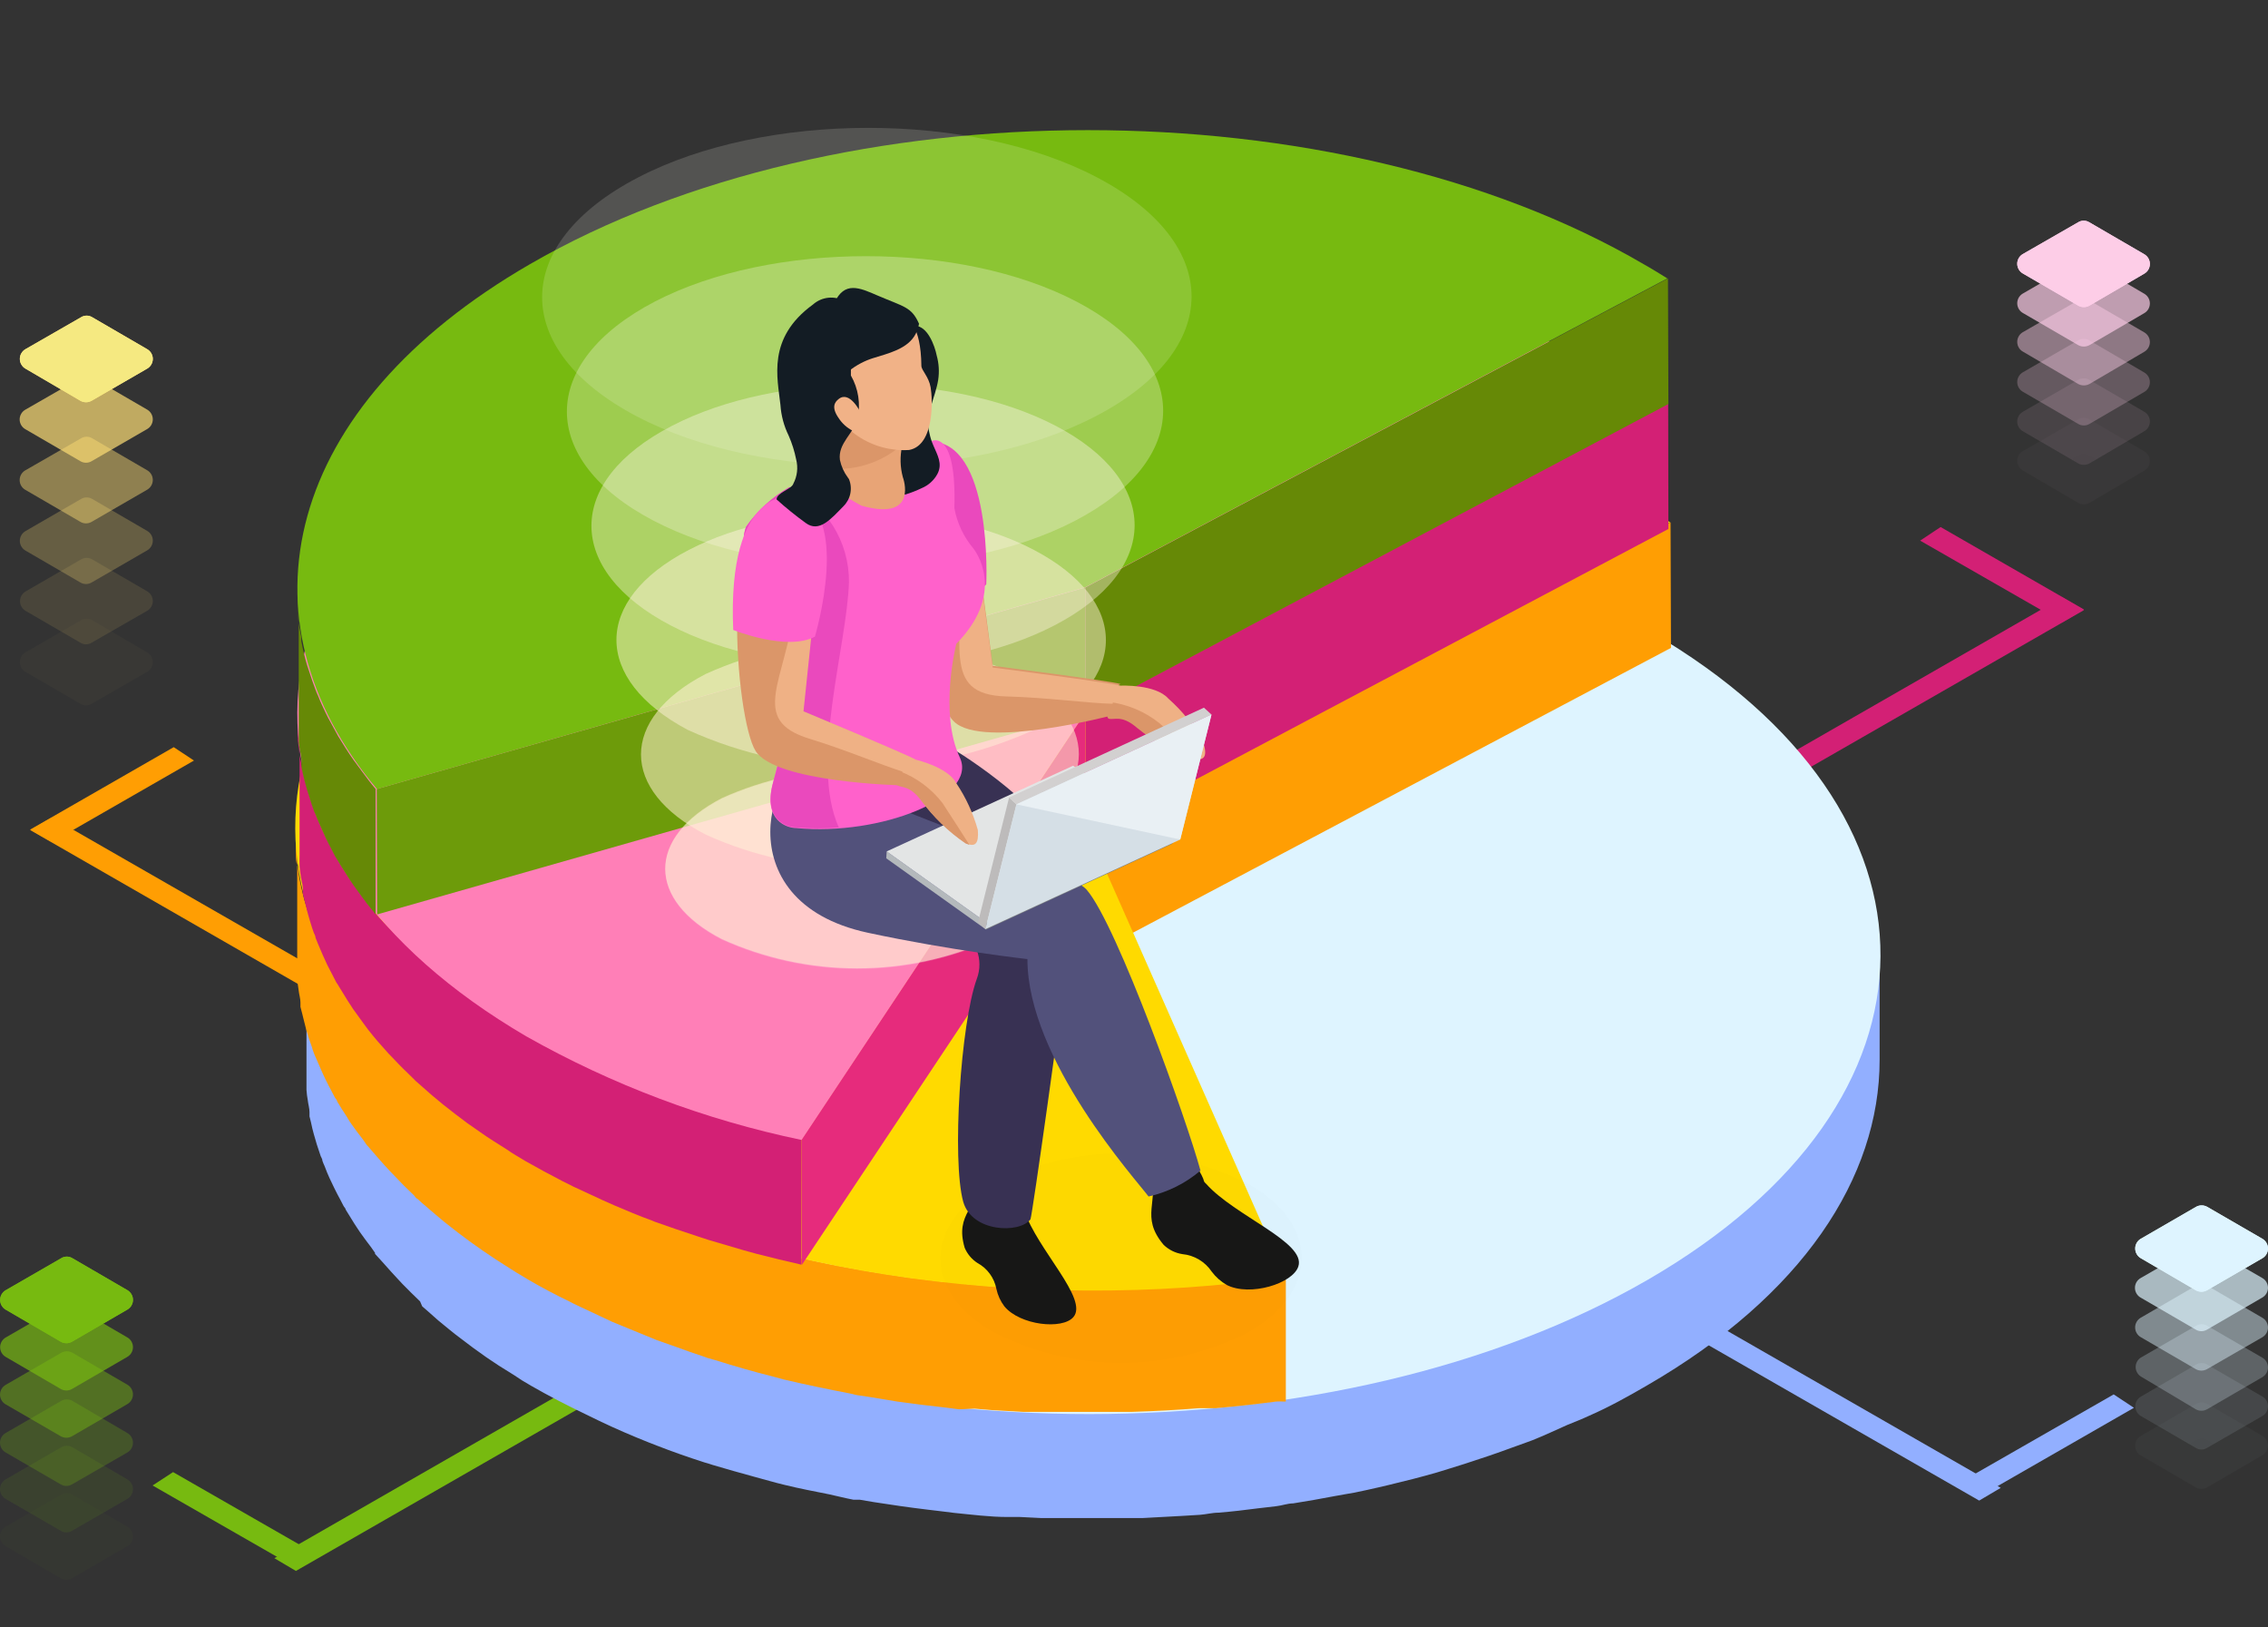 <svg width="778" height="558" viewBox="0 0 778 558" fill="none" xmlns="http://www.w3.org/2000/svg">
<rect x="0" y="0" width="778" height="558" fill="#333333" stroke="none"/>
<g clip-path="url(#clip0_24_12)">
<g opacity="0.1">
<path opacity="0.1" d="M165.537 271.635C50.57 338.249 49.979 431.582 164.206 498.048C278.433 564.513 464.153 564.661 579.119 498.048C694.086 431.434 694.751 338.249 580.524 271.784C466.297 205.318 280.503 205.244 165.537 271.635Z" fill="black"/>
</g>
<path d="M714.861 209.019L707.468 213.386L658.672 185.408L665.695 180.745L714.861 209.019Z" fill="#D32075"/>
<path d="M609.58 261.051L616.973 265.418L714.861 209.241L707.468 204.874L609.58 261.051Z" fill="#D32075"/>
<path d="M686.323 510.26L678.929 514.627L581.042 458.45L588.435 454.083L686.323 510.26Z" fill="#92AFFF"/>
<path d="M10.351 284.514L17.818 288.807L66.54 260.829L59.59 256.24L10.351 284.514Z" fill="#FF9E03"/>
<path d="M115.706 336.547L108.238 340.914L10.351 284.662L17.818 280.369L115.706 336.547Z" fill="#FF9E03"/>
<path d="M108.534 533.057L101.141 537.424L52.345 509.446L59.368 504.857L108.534 533.057Z" fill="#77BA10"/>
<path d="M94.117 534.389L101.51 538.756L199.398 482.579L192.005 478.212L94.117 534.389Z" fill="#77BA10"/>
<path d="M675.824 506.412L683.291 510.778L732.013 482.801L725.064 478.212L675.824 506.412Z" fill="#92AFFF"/>
<path d="M104.542 333.142C104.542 334.474 104.542 335.807 104.542 337.139L104.985 340.84L105.651 344.836C105.651 346.021 106.094 347.205 106.39 348.389C106.686 349.573 106.982 350.98 107.351 352.312C107.721 353.644 108.017 354.755 108.386 356.013L109.643 359.788C110.087 360.972 110.53 362.23 111.048 363.414C111.565 364.599 112.083 366.079 112.748 367.411C113.414 368.743 113.784 369.706 114.375 370.89C114.966 372.074 115.706 373.554 116.371 374.887L118.293 378.217C119.181 379.772 120.142 381.326 121.177 382.954L123.099 385.915C124.282 387.617 125.539 389.32 126.796 390.948C128.053 392.576 127.979 392.65 128.644 393.464C130.788 396.203 133.154 398.867 135.594 401.532L137.738 403.753C139.586 405.751 141.582 407.749 143.653 409.674L146.832 412.634L150.454 415.817L154.447 419.148L158.365 422.256L162.653 425.439L167.015 428.474C168.494 429.51 169.973 430.546 171.525 431.508L176.183 434.543L182.615 438.466C188.53 441.87 194.666 444.979 200.877 448.014L205.756 450.308C211.449 452.973 217.29 455.489 223.279 457.709L225.423 458.598C231.781 461.04 238.287 463.187 244.867 465.333C249.377 466.739 254.035 467.998 258.693 469.256C262.241 470.218 266.086 471.254 269.413 472.143C274.293 473.327 279.172 474.289 284.2 475.251C287.896 476.065 291.593 476.879 295.438 477.546L299.726 478.286C306.01 479.322 312.294 480.21 318.652 480.95L324.124 481.616C331.517 482.357 338.91 483.023 346.304 483.467H350.296C355.25 483.467 360.203 483.467 365.083 483.911C369.962 484.355 374.916 483.911 379.869 483.911L392.216 483.541C396.8 483.541 401.31 483.541 405.894 482.801L418.536 481.764L431.771 480.284C435.911 479.766 440.051 479.174 444.117 478.508C448.184 477.842 453.581 476.954 458.239 476.065C462.896 475.177 468.294 474.141 473.025 473.031L476.5 472.217C483.376 470.588 490.178 468.738 496.832 466.739L502.599 465.037C508.144 463.261 513.689 461.336 519.16 459.338L523.67 457.709C528.697 455.711 533.503 453.565 538.456 451.418C540.674 450.456 542.966 449.568 545.11 448.532C551.912 445.275 558.566 441.796 564.924 438.17C618.304 407.305 644.92 366.893 644.772 326.481C644.772 338.767 644.772 351.054 644.772 363.488C644.772 403.901 618.23 444.387 564.924 475.177C558.566 478.878 551.912 482.579 545.11 485.539C542.744 486.649 540.305 487.612 537.717 488.648C533.724 490.424 529.806 492.275 525.74 493.903L523.522 494.717L518.79 496.419C513.393 498.418 507.922 500.268 502.377 502.045L496.684 503.821L492.84 505.005C487.442 506.559 481.897 507.966 476.278 509.298L472.803 510.112C470.068 510.704 467.406 511.371 464.671 511.889C461.935 512.407 460.161 512.629 457.943 513.073C453.211 513.961 448.406 514.849 443.6 515.589C441.678 515.589 439.829 516.33 437.833 516.552L431.475 517.292C427.039 517.884 422.529 518.402 418.019 518.772C415.875 518.772 413.731 519.364 411.587 519.512L405.524 519.882L391.847 520.622C389.555 520.622 387.263 520.622 384.971 520.622C382.679 520.622 381.274 520.622 379.426 520.622C374.472 520.622 369.519 520.622 364.639 520.622H357.246L349.852 520.252H345.638C339.502 520.252 333.365 519.438 327.303 518.846L323.754 518.402L318.209 517.736C311.999 516.996 305.862 516.107 299.726 515.145L294.92 514.331H292.776C289.966 513.813 287.231 513.073 284.422 512.481C279.246 511.445 274.145 510.482 269.043 509.224C265.568 508.41 262.241 507.374 258.84 506.486C254.035 505.153 249.155 503.821 244.497 502.415C243.536 502.045 242.575 501.823 241.614 501.527C236.069 499.75 230.598 497.826 225.275 495.753L222.613 494.717C216.846 492.423 211.154 489.98 205.609 487.316L200.581 484.873C194.297 481.839 188.234 478.73 182.32 475.325L179.067 473.401L176.257 471.55L171.156 468.368L166.941 465.555L162.284 462.224L158.365 459.264C156.887 458.154 155.408 457.043 154.003 455.859L150.306 452.825L146.462 449.42L144.835 448.014L144.096 446.311C142.026 444.313 139.956 442.314 138.034 440.316L136.037 438.17C133.524 435.505 131.232 432.766 128.644 430.028V429.658L127.239 427.659C125.909 425.932 124.652 424.23 123.469 422.552C122.729 421.516 122.138 420.48 121.473 419.518L118.589 414.855C118.589 414.411 117.998 413.967 117.776 413.448L116.741 411.45C116.001 410.118 115.336 408.786 114.671 407.453C114.005 406.121 113.562 405.159 113.044 404.049C112.526 402.938 111.861 401.31 111.344 399.904C111.066 399.325 110.819 398.732 110.604 398.127C110.604 397.535 110.235 397.017 110.013 396.499L108.682 392.502C108.312 391.318 108.017 390.134 107.647 388.949C107.277 387.765 106.982 386.285 106.686 384.953C106.39 383.62 106.316 383.546 106.168 382.88V381.4C106.168 380.068 105.725 378.735 105.577 377.329C105.356 376.155 105.208 374.969 105.133 373.776C105.133 372.444 105.133 371.112 105.133 369.706V367.337V364.969C105.133 352.682 105.133 340.322 105.133 327.961C104.32 329.959 104.468 331.588 104.542 333.142Z" fill="#92AFFF"/>
<path d="M184.168 216.864C78.221 278.075 77.63 377.329 182.911 438.91C288.192 500.49 459.347 500.12 565.22 438.91C671.092 377.699 671.832 278.371 566.551 216.864C461.27 155.358 290.114 155.506 184.168 216.864Z" fill="#DEF4FF"/>
<path d="M373.067 285.032L373.215 328.035L573.205 222.193L573.057 179.117L373.067 285.032Z" fill="#FF9E03"/>
<path d="M101.51 289.029C101.51 290.361 101.51 291.694 101.51 293.026C101.51 294.358 101.51 295.468 101.954 296.727C102.398 297.985 102.324 299.391 102.62 300.723C102.915 302.056 103.063 303.166 103.359 304.35C103.654 305.535 103.95 307.015 104.32 308.347L105.429 312.048C105.799 313.306 106.242 314.638 106.686 315.897C107.129 317.155 107.573 318.339 108.091 319.597C108.608 320.856 109.199 322.262 109.791 323.668C110.382 325.074 110.826 325.963 111.417 327.073C112.009 328.183 112.822 329.885 113.562 331.292L115.336 334.474C116.297 336.177 117.332 337.805 118.441 339.433C119.012 340.464 119.655 341.453 120.364 342.394C121.546 344.17 122.877 345.947 124.134 347.649L125.909 350.018C128.2 352.83 130.566 355.643 133.302 358.381L135.224 360.38C137.22 362.452 139.364 364.599 141.508 366.671L144.54 369.483L148.606 372.962L152.303 376.071C153.707 377.255 155.186 378.365 156.665 379.476L160.731 382.584L165.389 385.841L169.825 388.801C171.451 389.887 173.078 390.923 174.705 391.91L181.21 395.907C185.72 398.497 190.378 401.014 195.11 403.308L200.433 405.825L209.675 410.192L216.033 412.856C218.991 414.041 221.948 415.299 224.905 416.409L231.781 418.852C234.738 419.986 237.696 421.023 240.653 421.96L245.089 423.366C251.595 425.439 258.249 427.289 264.977 428.992L268.674 429.954C276.067 431.804 283.46 433.433 291.445 434.839L298.469 436.097L307.489 437.503C310.224 437.947 312.96 438.318 315.769 438.614L324.641 439.724C327.746 439.724 330.926 440.39 334.105 440.612L340.315 441.13C343.79 441.13 347.339 441.574 350.813 441.796H356.654H361.903C369.297 441.796 376.69 441.796 384.083 441.796H388.076C395.469 441.796 403.528 441.13 411.143 440.612L416.836 440.094C424.229 439.428 431.253 438.688 438.424 437.651H441.086V480.654H439.977C439.287 480.618 438.596 480.618 437.907 480.654C430.957 481.542 424.008 482.357 416.984 482.949H413.657H411.217C403.824 483.541 395.839 483.985 388.15 484.207H386.967C386.08 484.207 385.192 484.207 384.305 484.207C376.912 484.207 369.519 484.207 362.125 484.207H359.094H356.876H351.035L340.537 483.615L334.252 483.097L328.929 483.319L324.937 482.801L316.065 481.764L307.71 480.654L298.765 479.174L293.811 478.434L291.667 477.916C284.274 476.509 276.437 474.881 268.895 473.105L265.347 472.143C258.545 470.44 251.891 468.516 245.311 466.443L242.649 465.703L241.022 465.111C237.917 464.075 234.886 463.039 231.929 461.928L225.201 459.56L216.181 455.859L210.045 453.343L200.433 448.828C198.733 448.014 197.032 447.273 195.406 446.385C190.477 444.017 185.819 441.55 181.432 438.984L178.105 436.985C176.996 436.393 176.035 435.653 175 435.061L170.12 431.952L165.611 428.918L161.027 425.661L156.96 422.626L152.525 419.148L148.902 416.113L144.761 412.56L143.135 411.08C142.691 411.08 142.322 410.192 141.878 409.822C139.586 407.675 137.516 405.603 135.52 403.456L133.597 401.458C131.01 398.719 128.644 395.907 126.204 393.094C126.204 393.094 126.204 393.094 125.835 392.724L124.504 390.8C123.173 389.098 121.842 387.321 120.585 385.545C119.328 383.768 119.328 383.472 118.663 382.51C117.998 381.548 116.593 379.327 115.632 377.699C115.632 377.181 115.04 376.737 114.819 376.293L113.783 374.295C113.044 372.962 112.379 371.63 111.713 370.298C111.048 368.965 110.604 367.929 110.087 366.745C109.569 365.561 108.904 364.006 108.312 362.674C107.721 361.342 107.721 361.342 107.499 360.676C107.293 360.144 107.12 359.6 106.982 359.047C106.464 357.715 106.094 356.457 105.651 355.125C105.207 353.792 104.911 352.682 104.616 351.424C104.32 350.166 103.95 348.907 103.655 347.575C103.359 346.243 103.211 346.095 103.063 345.281V343.8C103.063 342.468 102.619 341.136 102.472 339.803C102.324 338.471 102.102 337.361 101.954 336.177V332.106C101.954 331.292 101.954 330.478 101.954 329.663V327.221C101.954 312.862 101.954 298.577 101.954 284.218C101.289 285.772 101.436 287.401 101.51 289.029Z" fill="#FF9E03"/>
<path d="M180.471 172.973C74.599 234.184 74.894 334.03 181.285 395.907C251.743 436.837 351.331 450.9 440.938 437.948L373.289 285.032L572.909 179.117C570.322 177.414 567.586 175.786 564.776 174.158C458.608 112.281 286.418 111.689 180.471 172.973Z" fill="#FFDA00"/>
<path d="M372.328 244.324L372.476 287.327L572.318 181.411L572.244 138.334L372.328 244.324Z" fill="#D32075"/>
<path d="M274.958 390.726L275.106 433.729L372.476 287.327L372.328 244.324L274.958 390.726Z" fill="#E62B7C"/>
<path d="M102.176 249.801C102.176 251.207 102.176 252.539 102.176 253.946L102.62 257.277C102.62 258.683 102.989 260.089 103.285 261.495C103.581 262.902 103.728 263.864 104.024 265.048C104.32 266.232 104.616 267.713 104.985 268.971C105.355 270.229 105.651 271.413 106.02 272.598C106.39 273.782 106.834 275.188 107.277 276.446L108.608 279.999L110.382 284.144L111.935 287.475L114.079 291.62L115.853 294.876C116.815 296.504 117.85 298.133 118.885 299.761C119.92 301.389 120.068 301.612 120.733 302.5C121.398 303.388 123.395 306.275 124.8 308.125L126.204 310.049C128.422 312.788 130.788 315.6 133.597 318.339L135.446 320.263C137.442 322.336 139.512 324.408 141.73 326.481L144.54 329.145L148.68 332.698L152.155 335.584C153.633 336.843 155.186 338.027 156.739 339.211L160.361 341.95L165.389 345.503L169.233 348.093L174.63 351.498L180.545 355.124C184.685 357.567 188.9 359.787 193.262 362.008L197.254 364.006L206.939 368.521L211.08 370.372C215.294 372.148 219.508 373.924 223.87 375.553L224.979 375.997C229.637 377.773 234.443 379.401 239.322 380.956L243.536 382.288L254.922 385.693L259.432 386.877C264.607 388.209 269.709 389.541 274.958 390.652V433.729C269.709 432.544 264.533 431.286 259.358 429.954L255.07 428.77L243.241 425.291L240.727 424.477L239.396 424.033C234.517 422.478 229.637 420.776 224.609 419L223.722 418.629C219.286 417.001 214.998 415.225 210.71 413.374L206.718 411.598L196.81 407.009L192.966 405.085C188.678 402.864 184.39 400.57 180.249 398.201L176.922 396.203C175.887 395.611 174.926 394.945 173.965 394.279L169.159 391.244C167.607 390.282 166.128 389.245 164.649 388.209L160.287 385.175L156.073 381.992L152.007 378.809L148.088 375.553L144.392 372.296L142.691 370.816L141.286 369.409C139.216 367.411 137.22 365.487 135.372 363.488L133.228 361.268C130.788 358.603 128.422 355.865 126.278 353.126L124.8 351.128L121.103 346.021L119.181 343.06L116.223 338.249C115.995 337.803 115.723 337.382 115.41 336.991L114.375 334.992L112.305 330.996L110.678 327.443L108.978 323.446L108.238 321.596C108.238 321.003 107.869 320.411 107.647 319.893C107.425 319.375 106.76 317.303 106.39 316.044C106.02 314.786 105.651 313.602 105.355 312.418C105.059 311.234 104.69 309.753 104.394 308.495C104.098 307.237 104.024 307.015 103.876 306.348C103.846 305.856 103.846 305.361 103.876 304.868C103.876 303.536 103.433 302.278 103.211 300.945C102.989 299.613 102.841 298.429 102.767 297.171C102.693 295.912 102.767 294.654 102.767 293.322C102.767 291.99 102.767 291.62 102.767 290.805C102.767 289.991 102.767 289.177 102.767 288.437V245.36C101.954 246.47 102.102 248.247 102.176 249.801Z" fill="#D32075"/>
<path d="M181.802 133.375C75.856 194.586 75.338 293.914 180.545 355.421C209.998 372.066 241.846 384.05 274.958 390.948L372.402 244.25L572.022 138.334L564.037 133.375C458.978 72.165 287.675 72.165 181.802 133.375Z" fill="#FF7FB7"/>
<path d="M372.328 201.469L372.402 244.472L572.318 138.556L572.17 95.48L372.328 201.469Z" fill="#668906"/>
<path d="M129.236 270.599L129.383 313.602L372.402 244.472L372.328 201.469L129.236 270.599Z" fill="#6D9B0A"/>
<path d="M102.324 208.575V211.609C102.324 213.904 102.915 216.198 103.359 218.493V219.825C103.876 222.622 104.542 225.389 105.355 228.115L106.094 230.335C106.686 232.334 107.425 234.332 108.165 236.33C108.904 238.329 109.052 238.329 109.421 239.365C109.791 240.401 110.9 242.77 111.713 244.472C112.527 246.174 112.822 246.618 113.414 247.729L116.002 252.466L118.441 256.388C119.328 257.795 120.29 259.201 121.251 260.607L124.208 264.604C125.687 266.602 127.165 268.601 128.866 270.599V313.602L125.835 309.827L124.134 307.533L121.325 303.684C120.364 302.278 119.402 300.871 118.515 299.391C117.628 297.911 116.815 296.801 116.075 295.468L114.966 293.692L113.488 290.805C112.896 289.695 112.305 288.585 111.787 287.475C111.27 286.364 110.235 284.07 109.495 282.368C108.756 280.665 108.608 280.369 108.238 279.333L107.795 278.371C107.129 276.669 106.612 274.966 106.094 273.264L105.429 271.191C104.616 268.453 103.95 265.788 103.433 263.124C103.397 262.507 103.397 261.89 103.433 261.273C103.433 259.127 102.693 256.906 102.472 254.76C102.472 253.798 102.472 252.91 102.472 251.948C102.472 250.985 102.472 249.135 102.472 247.729C102.472 246.322 102.472 246.174 102.472 245.36V202.061C102.028 204.282 102.176 206.428 102.324 208.575Z" fill="#668906"/>
<path d="M181.802 90.594C97.518 139.296 79.996 212.053 129.309 270.599L372.328 201.395L571.948 95.48C569.286 93.851 566.625 92.149 563.815 90.594C458.904 29.31 287.749 29.31 181.802 90.594Z" fill="#77BA10"/>
<path opacity="0.6" d="M247.603 273.708C221.652 287.179 221.8 308.717 247.603 322.04C262.201 328.661 278.043 332.086 294.07 332.086C310.097 332.086 325.939 328.661 340.537 322.04C366.192 308.717 366.414 287.031 340.537 273.708C325.929 267.124 310.09 263.719 294.07 263.719C278.049 263.719 262.211 267.124 247.603 273.708V273.708Z" fill="#FFEBC4"/>
<g opacity="0.83">
<path opacity="0.67" d="M242.058 231.149C212.484 246.47 212.484 271.043 242.058 286.216C258.677 293.753 276.712 297.652 294.957 297.652C313.202 297.652 331.237 293.753 347.856 286.216C377.429 271.043 377.429 246.322 348.226 231.149C331.543 223.604 313.447 219.702 295.142 219.702C276.836 219.702 258.74 223.604 242.058 231.149V231.149Z" fill="#FFEECE"/>
</g>
<g opacity="0.67">
<path opacity="0.73" d="M236.291 188.59C203.169 205.762 203.317 233 235.921 250.319C254.57 258.787 274.812 263.168 295.29 263.168C315.767 263.168 336.009 258.787 354.658 250.319C387.484 233.296 387.706 205.91 354.658 188.59C321.61 171.271 269.117 171.567 236.291 188.59Z" fill="#FFF2D8"/>
</g>
<g opacity="0.5">
<path opacity="0.8" d="M230.524 146.032C193.558 165.054 193.927 195.622 230.081 214.496C266.234 233.37 325.011 233.518 361.682 214.496C398.353 195.474 398.279 164.906 362.125 146.032C325.972 127.158 266.899 127.158 230.524 146.032Z" fill="#FFF5E2"/>
</g>
<g opacity="0.33">
<path opacity="0.87" d="M224.683 103.399C184.39 124.345 184.538 157.874 224.24 178.598C263.942 199.323 328.486 199.545 368.779 178.598C409.073 157.652 408.925 124.123 369.223 103.399C329.521 82.675 264.681 82.675 224.683 103.399Z" fill="#FFF8EB"/>
</g>
<g opacity="0.17">
<path opacity="0.93" d="M218.916 60.84C175 83.637 175.148 120.053 218.399 142.775C261.65 165.498 331.886 165.572 375.803 142.775C419.719 119.979 419.571 83.563 376.32 60.84C333.069 38.118 262.389 38.266 218.916 60.84Z" fill="#FFFCF5"/>
</g>
<g opacity="0.3">
<path opacity="0.6" d="M247.603 273.93C221.652 287.401 221.8 308.939 247.603 322.262C262.201 328.883 278.043 332.308 294.07 332.308C310.097 332.308 325.939 328.883 340.537 322.262C366.192 308.939 366.414 287.253 340.537 273.93C325.929 267.346 310.09 263.941 294.07 263.941C278.049 263.941 262.211 267.346 247.603 273.93V273.93Z" fill="white"/>
</g>
<g opacity="0.1">
<path opacity="0.1" d="M340.832 406.121C316.582 420.11 316.508 443.128 340.832 456.821C354.372 463.747 369.359 467.358 384.564 467.358C399.768 467.358 414.756 463.747 428.295 456.821C452.546 442.832 452.619 419.814 428.295 406.121C414.756 399.195 399.768 395.584 384.564 395.584C369.359 395.584 354.372 399.195 340.832 406.121V406.121Z" fill="black"/>
</g>
<path d="M404.267 398.794C405.82 398.349 406.264 397.017 408.703 395.907C409.221 398.794 412.4 402.42 413.065 405.233C413.249 405.512 413.473 405.761 413.731 405.973C423.49 417.001 448.11 426.031 445.374 434.321C443.526 440.168 428.813 444.757 420.828 440.686C418.81 439.524 417.049 437.963 415.653 436.097C414.525 434.415 413.037 433.005 411.298 431.969C409.56 430.932 407.613 430.294 405.598 430.102C403.177 429.733 400.929 428.621 399.166 426.919C390.885 417.075 397.909 412.116 394.582 401.384C397.909 400.496 401.162 399.534 404.267 398.794Z" fill="#171716"/>
<path d="M351.109 414.337C352.366 407.453 354.066 400.348 355.915 393.242L334.992 389.542C335.583 394.278 336.175 399.015 336.618 403.382C335.805 414.263 327.376 416.039 330.925 427.955C331.833 430.078 333.351 431.882 335.287 433.136C336.96 434.043 338.412 435.31 339.537 436.846C340.662 438.382 341.432 440.148 341.793 442.018C342.258 444.192 343.191 446.239 344.529 448.013C349.926 454.527 364.417 456.081 368.188 451.714C373.585 445.571 355.693 428.399 351.405 415.225C351.252 414.95 351.151 414.648 351.109 414.337V414.337Z" fill="#171716"/>
<path d="M365.23 331.736C368.471 318.468 367.855 304.549 363.456 291.62C357.541 274.966 325.602 255.944 325.232 255.87C324.863 255.796 293.959 264.826 295.659 270.081C296.472 273.042 334.474 323.668 335.066 325.815C336.282 329.008 336.282 332.539 335.066 335.733C329.521 351.054 326.489 397.831 330.408 412.116C333.365 422.626 349.704 423.144 353.475 418.185C354.067 417.297 364.491 342.468 365.748 331.736C365.157 331.662 363.974 342.69 365.23 331.736Z" fill="#383153"/>
<path d="M297.729 319.893C326.415 326.037 352.44 328.923 352.44 328.923C352.44 363.414 389.776 404.641 393.99 410.34C400.561 408.868 406.676 405.82 411.808 401.458C407.298 384.805 383.344 317.525 372.846 305.238C366.266 297.319 295.659 274.596 296.62 271.117C297.064 269.711 280.577 262.828 279.394 262.383C265.273 257.869 247.011 309.013 297.729 319.893Z" fill="#52517B"/>
<path d="M384.379 235.146C384.379 235.146 396.356 234.554 400.792 239.587C405.571 243.809 409.596 248.815 412.696 254.39C414.248 259.201 413.361 260.977 409.516 260.311C402.434 257.766 395.835 254.037 389.998 249.283C387.861 246.866 384.917 245.313 381.718 244.916C379.869 244.398 378.243 238.255 384.379 235.146Z" fill="#EFB185"/>
<path d="M380.313 246.47C382.161 247.062 384.675 244.99 389.998 249.579C395.835 254.333 402.434 258.062 409.516 260.607C410.007 260.673 410.504 260.673 410.995 260.607C407.89 257.573 402.567 252.466 397.835 248.099C392.76 244.013 386.634 241.447 380.165 240.697C379.869 242.77 379.278 245.952 380.313 246.47Z" fill="#DB9669"/>
<path d="M314.956 154.322C320.575 152.471 330.186 153.877 332.478 169.125C334.77 184.372 340.537 228.337 340.537 228.337C340.537 228.337 379.795 233.37 384.379 234.554C384.379 234.554 378.612 237.144 382.013 245.212C382.013 245.212 337.21 257.055 327.303 247.507C317.396 237.959 291.962 161.797 314.956 154.322Z" fill="#DB9669"/>
<path d="M384.379 235.146C379.795 233.962 340.537 228.929 340.537 228.929C340.537 228.929 334.696 185.112 332.478 169.717C330.26 154.322 320.575 152.693 314.956 154.914C313.513 155.368 312.196 156.153 311.111 157.208V157.874C311.111 157.874 325.085 162.981 328.412 191.625C331.739 220.269 321.905 238.255 345.268 238.847C359.168 239.217 372.772 241.141 381.644 241.363C382.183 239.146 383.109 237.041 384.379 235.146V235.146Z" fill="#EFB185"/>
<path d="M308.745 206.28C308.745 206.28 329.668 208.797 338.319 200.433C338.319 200.433 340.758 150.251 318.283 151.435C318.209 151.435 294.033 154.322 308.745 206.28Z" fill="#EA49BD"/>
<path d="M255.883 180.745C255.883 180.745 268.748 158.54 319.983 151.139C319.983 151.139 328.19 147.66 327.377 174.232C328.297 179.336 330.54 184.109 333.883 188.072C336.544 191.551 343.716 204.874 328.042 220.787C328.042 220.787 322.054 244.398 329.225 259.719C335.731 273.412 302.018 286.735 273.257 283.996C269.783 283.996 261.946 281.331 264.977 269.193C268.008 257.055 275.402 235.294 269.635 212.571C263.868 189.849 252.039 192.291 255.883 180.745Z" fill="#FF61CB"/>
<path d="M255.883 180.745C252.039 192.291 263.942 189.627 269.709 212.349C275.475 235.072 268.156 256.758 265.051 268.971C261.946 281.183 269.857 283.774 273.332 283.774C278.129 284.181 282.951 284.181 287.748 283.774C277.693 261.569 290.558 221.675 291.223 199.619C291.276 192.798 289.376 186.106 285.746 180.334C282.116 174.562 276.91 169.953 270.744 167.052C264.835 170.454 259.758 175.131 255.883 180.745V180.745Z" fill="#EA49BD"/>
<path d="M304.162 291.99L304.014 294.358L338.245 318.783L338.393 316.415L304.162 291.99Z" fill="#B4B9BC"/>
<path d="M338.393 316.415L338.245 318.783L402.197 289.325L402.419 287.031L338.393 316.415Z" fill="#7D8183"/>
<path d="M304.162 291.99L338.393 316.415L402.419 287.031L368.114 262.606L304.162 291.99Z" fill="#E3E5E5"/>
<path d="M348.669 275.854L346.156 273.486L335.509 316.267L338.023 318.635L348.669 275.854Z" fill="#BDBBBB"/>
<path d="M415.579 245.064L412.991 242.696L346.156 273.486L348.669 275.854L415.579 245.064Z" fill="#D2D0D0"/>
<path d="M348.669 275.854L338.023 318.635L404.859 287.919L415.579 245.064L348.669 275.854Z" fill="#D5DFE6"/>
<path d="M348.669 275.854L404.859 287.919L415.579 245.064L348.669 275.854Z" fill="#E9F0F4"/>
<path d="M314.142 260.533C314.142 260.533 325.158 263.05 328.042 268.601C331.346 273.526 333.842 278.948 335.435 284.662C335.805 289.325 334.548 290.731 331.221 289.103C325.317 285.074 320.141 280.069 315.917 274.3C314.414 271.672 312.107 269.596 309.337 268.379C307.784 267.565 307.71 261.717 314.142 260.533Z" fill="#EFB185"/>
<path d="M307.71 269.267C309.337 270.303 311.998 269.267 315.917 274.448C320.142 280.217 325.317 285.222 331.221 289.251L332.552 289.769C330.334 286.29 326.637 280.443 323.31 275.41C319.496 270.452 314.375 266.658 308.523 264.456C308.154 266.084 306.749 268.675 307.71 269.267Z" fill="#DB9669"/>
<path d="M268.452 171.789C273.849 171.789 282.351 175.268 281.02 189.627C279.69 203.986 275.402 243.954 275.402 243.954C275.402 243.954 309.929 258.313 313.921 260.533C313.921 260.533 308.08 261.421 309.411 269.341C309.411 269.341 266.16 268.453 259.21 257.573C252.261 246.692 246.198 172.455 268.452 171.789Z" fill="#DB9669"/>
<path d="M314.143 260.533C310.15 258.313 275.623 243.954 275.623 243.954C275.623 243.954 279.837 203.912 281.242 189.627C282.647 175.342 273.849 171.567 268.674 171.789C267.274 171.841 265.907 172.222 264.681 172.899L264.238 173.343C264.238 173.343 275.845 181.411 272.666 207.538C269.487 233.666 256.623 246.914 277.694 253.354C290.262 257.203 302.165 262.31 310.224 264.826C311.281 263.186 312.606 261.735 314.143 260.533V260.533Z" fill="#EFB185"/>
<path d="M251.521 216.05C251.521 216.05 269.93 223.452 279.542 218.345C279.542 218.345 292.554 174.676 272.148 170.087C272.001 170.087 249.377 166.534 251.521 216.05Z" fill="#FF61CB"/>
<path d="M320.205 152.841C321.536 156.024 323.384 158.984 321.61 162.463C320.42 164.704 318.484 166.459 316.139 167.422C314.37 168.271 312.541 168.988 310.668 169.569C307.416 170.079 304.121 170.253 300.835 170.087V170.087C300.835 166.978 275.18 159.206 275.18 156.098C275.18 148.696 300.908 146.328 303.866 139.814C307.403 134.494 310.143 128.684 311.998 122.569C312.187 119.773 312.038 116.965 311.555 114.205C311.555 112.503 312.072 111.689 313.921 111.763C318.135 111.763 320.649 118.498 321.314 121.903C322.075 124.623 322.251 127.473 321.832 130.267C320.87 136.41 317.174 142.405 318.8 148.4C319.094 149.93 319.565 151.421 320.205 152.841Z" fill="#131C24"/>
<path d="M314.143 143.515C311.832 146.262 310.222 149.528 309.449 153.035C308.677 156.541 308.765 160.183 309.707 163.647C310.742 166.534 313.329 178.45 295.511 173.417C295.511 173.417 277.028 164.018 282.573 158.614C286.344 154.914 289.966 149.585 284.569 130.341L314.143 143.515Z" fill="#E8A476"/>
<path d="M282.425 158.392C281.896 158.898 281.579 159.586 281.538 160.317C286.651 161.227 291.906 160.932 296.886 159.454C301.865 157.977 306.432 155.358 310.224 151.805L288.044 132.117L285.235 134.115C289.227 150.251 285.9 154.988 282.425 158.392Z" fill="#DB9669"/>
<path d="M311.185 109.542C311.185 109.542 315.917 111.245 316.065 125.456C316.065 127.01 318.578 129.082 319.244 132.857C319.909 136.632 320.722 152.693 311.85 154.322C305.67 154.711 299.533 153.061 294.379 149.626C289.225 146.19 285.337 141.158 283.312 135.3C277.176 119.46 291.297 98.884 311.185 109.542Z" fill="#F1B287"/>
<path d="M299.356 122.865C304.457 121.237 311.481 119.756 314.143 114.427C314.676 113.353 315.05 112.206 315.251 111.023C312.664 105.175 310.076 105.249 300.982 101.327C294.846 98.662 289.671 96.294 286.196 103.917C285.53 105.249 283.682 106.064 284.791 106.286C292.184 117.906 275.254 130.933 287.009 134.633C287.009 128.86 294.402 124.419 299.356 122.865Z" fill="#131C24"/>
<path d="M272.149 165.868C273.483 163.319 273.826 160.365 273.11 157.578C272.55 154.753 271.683 151.998 270.522 149.363C268.909 146.076 267.955 142.506 267.712 138.852C266.751 129.675 262.981 115.982 278.876 104.435C280.368 103.108 282.242 102.292 284.228 102.103C286.214 101.914 288.209 102.364 289.922 103.387C291.636 104.41 292.98 105.952 293.759 107.791C294.538 109.63 294.711 111.669 294.255 113.613C292.578 118.364 291.777 123.379 291.889 128.416C291.889 128.416 291.889 128.416 291.889 128.786C294.456 133.267 295.272 138.541 294.18 143.589C292.85 148.696 287.379 152.027 288.118 157.726C288.581 159.923 289.515 161.994 290.854 163.795L291.223 164.314C291.868 165.883 292.029 167.609 291.687 169.271C291.344 170.933 290.513 172.454 289.301 173.639C285.087 177.932 281.021 182.817 276.363 179.339C272.896 176.828 269.564 174.135 266.382 171.271C266.53 168.902 271.557 167.792 272.149 165.868Z" fill="#131C24"/>
<path d="M295.068 141.221C295.068 141.221 291.445 133.819 287.675 136.854C286.344 137.89 285.087 139.667 287.675 143.367C288.876 145.229 290.549 146.737 292.524 147.739C294.498 148.74 296.703 149.198 298.912 149.066L295.068 141.221Z" fill="#F1B287"/>
<path d="M694.012 93.851L712.865 104.805C713.46 105.15 714.136 105.331 714.824 105.331C715.512 105.331 716.187 105.15 716.783 104.805L735.562 93.851C736.145 93.513 736.63 93.027 736.966 92.443C737.303 91.858 737.48 91.195 737.48 90.52C737.48 89.846 737.303 89.183 736.966 88.598C736.63 88.014 736.145 87.528 735.562 87.19L716.709 76.236C716.133 75.874 715.467 75.683 714.787 75.683C714.107 75.683 713.441 75.874 712.865 76.236L693.79 87.19C693.217 87.547 692.749 88.049 692.431 88.645C692.114 89.24 691.958 89.91 691.981 90.585C692.003 91.26 692.203 91.917 692.559 92.49C692.916 93.064 693.417 93.533 694.012 93.851V93.851Z" fill="#FDCDE7"/>
<g opacity="0.83">
<path opacity="0.83" d="M694.012 107.396L712.865 118.35C713.465 118.681 714.139 118.854 714.824 118.854C715.509 118.854 716.183 118.681 716.783 118.35L735.562 107.396C736.145 107.058 736.63 106.572 736.966 105.988C737.303 105.403 737.48 104.74 737.48 104.065C737.48 103.39 737.303 102.728 736.966 102.143C736.63 101.558 736.145 101.073 735.562 100.735L716.709 89.706C716.122 89.376 715.46 89.202 714.787 89.202C714.114 89.202 713.451 89.376 712.865 89.706L693.79 100.735C693.217 101.092 692.749 101.594 692.431 102.189C692.114 102.785 691.958 103.454 691.981 104.129C692.003 104.804 692.203 105.462 692.559 106.035C692.916 106.608 693.417 107.078 694.012 107.396Z" fill="#FDCDE7"/>
</g>
<g opacity="0.67">
<path opacity="0.67" d="M694.012 120.645L712.865 131.673C713.465 132.003 714.139 132.177 714.824 132.177C715.509 132.177 716.183 132.003 716.783 131.673L735.562 120.645C736.145 120.307 736.63 119.821 736.966 119.236C737.303 118.652 737.48 117.989 737.48 117.314C737.48 116.639 737.303 115.976 736.966 115.392C736.63 114.807 736.145 114.321 735.562 113.983L716.709 103.029C716.133 102.668 715.467 102.476 714.787 102.476C714.107 102.476 713.441 102.668 712.865 103.029L693.79 113.983C693.217 114.341 692.749 114.842 692.431 115.438C692.114 116.034 691.958 116.703 691.981 117.378C692.003 118.053 692.203 118.71 692.559 119.284C692.916 119.857 693.417 120.326 694.012 120.645V120.645Z" fill="#FDCDE7"/>
</g>
<g opacity="0.5">
<path opacity="0.5" d="M694.012 134.412L712.865 145.366C713.455 145.725 714.133 145.915 714.824 145.915C715.515 145.915 716.193 145.725 716.783 145.366L735.562 134.412C736.145 134.073 736.63 133.588 736.966 133.003C737.303 132.418 737.48 131.756 737.48 131.081C737.48 130.406 737.303 129.743 736.966 129.159C736.63 128.574 736.145 128.088 735.562 127.75L716.709 116.722C716.122 116.391 715.46 116.217 714.787 116.217C714.114 116.217 713.451 116.391 712.865 116.722L693.79 127.75C693.217 128.107 692.749 128.609 692.431 129.205C692.114 129.801 691.958 130.47 691.981 131.145C692.003 131.82 692.203 132.477 692.559 133.05C692.916 133.624 693.417 134.093 694.012 134.412V134.412Z" fill="#FDCDE7"/>
</g>
<g opacity="0.33">
<path opacity="0.33" d="M694.012 147.956L712.865 158.91C713.465 159.241 714.139 159.414 714.824 159.414C715.509 159.414 716.183 159.241 716.783 158.91L735.562 147.882C736.145 147.544 736.63 147.058 736.966 146.474C737.303 145.889 737.48 145.226 737.48 144.551C737.48 143.877 737.303 143.214 736.966 142.629C736.63 142.045 736.145 141.559 735.562 141.221L716.709 130.267C716.122 129.936 715.46 129.762 714.787 129.762C714.114 129.762 713.451 129.936 712.865 130.267L693.79 141.295C693.217 141.652 692.749 142.154 692.431 142.75C692.114 143.346 691.958 144.015 691.981 144.69C692.003 145.365 692.203 146.022 692.559 146.595C692.916 147.169 693.417 147.638 694.012 147.956Z" fill="#FDCDE7"/>
</g>
<g opacity="0.17">
<path opacity="0.17" d="M694.012 161.427L712.865 172.455C713.46 172.799 714.136 172.981 714.824 172.981C715.512 172.981 716.187 172.799 716.783 172.455L735.562 161.427C736.145 161.089 736.63 160.603 736.966 160.019C737.303 159.434 737.48 158.771 737.48 158.096C737.48 157.421 737.303 156.759 736.966 156.174C736.63 155.589 736.145 155.104 735.562 154.766L716.709 143.811C716.133 143.45 715.467 143.259 714.787 143.259C714.107 143.259 713.441 143.45 712.865 143.811L693.79 154.766C693.217 155.123 692.749 155.624 692.431 156.22C692.114 156.816 691.958 157.485 691.981 158.16C692.003 158.835 692.203 159.493 692.559 160.066C692.916 160.639 693.417 161.109 694.012 161.427V161.427Z" fill="#FDCDE7"/>
</g>
<path d="M694.012 93.851L712.865 104.805C713.46 105.15 714.136 105.331 714.824 105.331C715.512 105.331 716.187 105.15 716.783 104.805L735.562 93.851C736.145 93.513 736.63 93.027 736.966 92.443C737.303 91.858 737.48 91.195 737.48 90.52C737.48 89.846 737.303 89.183 736.966 88.598C736.63 88.014 736.145 87.528 735.562 87.19L716.709 76.236C716.133 75.874 715.467 75.683 714.787 75.683C714.107 75.683 713.441 75.874 712.865 76.236L693.79 87.19C693.217 87.547 692.749 88.049 692.431 88.645C692.114 89.24 691.958 89.91 691.981 90.585C692.003 91.26 692.203 91.917 692.559 92.49C692.916 93.064 693.417 93.533 694.012 93.851V93.851Z" fill="#FDCDE7"/>
<g opacity="0.1">
<path opacity="0.1" d="M694.012 173.788L712.865 184.816C713.465 185.146 714.139 185.32 714.824 185.32C715.509 185.32 716.183 185.146 716.783 184.816L735.562 173.788C736.145 173.449 736.63 172.964 736.966 172.379C737.303 171.795 737.48 171.132 737.48 170.457C737.48 169.782 737.303 169.119 736.966 168.535C736.63 167.95 736.145 167.464 735.562 167.126L716.709 156.172C716.133 155.811 715.467 155.619 714.787 155.619C714.107 155.619 713.441 155.811 712.865 156.172L693.79 167.126C693.217 167.483 692.749 167.985 692.431 168.581C692.114 169.177 691.958 169.846 691.981 170.521C692.003 171.196 692.203 171.853 692.559 172.427C692.916 173 693.417 173.469 694.012 173.788Z" fill="black"/>
</g>
<path d="M734.379 431.508L753.232 442.462C753.819 442.793 754.481 442.967 755.155 442.967C755.828 442.967 756.49 442.793 757.077 442.462L776.078 431.508C776.661 431.17 777.145 430.684 777.482 430.1C777.818 429.515 777.996 428.852 777.996 428.178C777.996 427.503 777.818 426.84 777.482 426.255C777.145 425.671 776.661 425.185 776.078 424.847L757.151 413.893C756.564 413.562 755.902 413.388 755.229 413.388C754.555 413.388 753.893 413.562 753.306 413.893L734.305 424.921C733.743 425.27 733.28 425.758 732.961 426.339C732.643 426.92 732.479 427.573 732.487 428.235C732.494 428.898 732.672 429.547 733.004 430.121C733.335 430.694 733.809 431.172 734.379 431.508V431.508Z" fill="#DEF4FF"/>
<g opacity="0.83">
<path opacity="0.83" d="M734.379 445.053L753.232 456.007C753.814 456.352 754.478 456.535 755.155 456.535C755.831 456.535 756.495 456.352 757.077 456.007L776.078 444.979C776.661 444.641 777.145 444.155 777.482 443.571C777.818 442.986 777.996 442.323 777.996 441.648C777.996 440.973 777.818 440.311 777.482 439.726C777.145 439.141 776.661 438.656 776.078 438.318L757.151 427.363C756.575 427.002 755.908 426.811 755.229 426.811C754.549 426.811 753.882 427.002 753.306 427.363L734.305 438.318C733.708 438.657 733.212 439.15 732.87 439.746C732.528 440.343 732.351 441.02 732.359 441.707C732.366 442.395 732.558 443.068 732.913 443.656C733.269 444.244 733.775 444.727 734.379 445.053V445.053Z" fill="#DEF4FF"/>
</g>
<g opacity="0.67">
<path opacity="0.67" d="M734.379 458.598L753.232 469.552C753.819 469.883 754.481 470.056 755.155 470.056C755.828 470.056 756.49 469.883 757.077 469.552L776.078 458.598C776.661 458.26 777.145 457.774 777.482 457.189C777.818 456.605 777.996 455.942 777.996 455.267C777.996 454.592 777.818 453.929 777.482 453.345C777.145 452.76 776.661 452.274 776.078 451.936L757.151 440.908C756.564 440.577 755.902 440.404 755.229 440.404C754.555 440.404 753.893 440.577 753.306 440.908L734.305 451.936C733.726 452.281 733.247 452.772 732.917 453.36C732.587 453.949 732.417 454.613 732.424 455.288C732.432 455.963 732.616 456.624 732.959 457.205C733.303 457.786 733.792 458.266 734.379 458.598V458.598Z" fill="#DEF4FF"/>
</g>
<g opacity="0.5">
<path opacity="0.5" d="M734.379 472.068L753.232 483.319C753.819 483.649 754.481 483.823 755.155 483.823C755.828 483.823 756.49 483.649 757.077 483.319L776.078 472.29C776.661 471.952 777.145 471.467 777.482 470.882C777.818 470.297 777.996 469.635 777.996 468.96C777.996 468.285 777.818 467.622 777.482 467.038C777.145 466.453 776.661 465.967 776.078 465.629L757.151 454.675C756.569 454.33 755.905 454.147 755.229 454.147C754.552 454.147 753.888 454.33 753.306 454.675L734.305 465.629C733.775 465.985 733.342 466.468 733.045 467.033C732.748 467.599 732.597 468.23 732.604 468.869C732.611 469.508 732.777 470.135 733.087 470.693C733.397 471.252 733.841 471.724 734.379 472.068V472.068Z" fill="#DEF4FF"/>
</g>
<g opacity="0.33">
<path opacity="0.33" d="M734.379 485.613L753.232 496.567C753.809 496.929 754.475 497.12 755.155 497.12C755.834 497.12 756.501 496.929 757.077 496.567L776.078 485.613C776.661 485.275 777.145 484.789 777.482 484.205C777.818 483.62 777.996 482.957 777.996 482.283C777.996 481.608 777.818 480.945 777.482 480.36C777.145 479.776 776.661 479.29 776.078 478.952L757.151 467.998C756.569 467.652 755.905 467.47 755.229 467.47C754.552 467.47 753.888 467.652 753.306 467.998L734.305 479.026C733.743 479.375 733.28 479.863 732.961 480.444C732.643 481.025 732.479 481.678 732.487 482.34C732.494 483.003 732.672 483.652 733.004 484.226C733.335 484.799 733.809 485.277 734.379 485.613V485.613Z" fill="#DEF4FF"/>
</g>
<g opacity="0.17">
<path opacity="0.17" d="M734.379 499.158L753.232 510.112C753.819 510.443 754.481 510.617 755.155 510.617C755.828 510.617 756.49 510.443 757.077 510.112L776.078 499.084C776.661 498.746 777.145 498.26 777.482 497.676C777.818 497.091 777.996 496.428 777.996 495.753C777.996 495.078 777.818 494.416 777.482 493.831C777.145 493.246 776.661 492.761 776.078 492.423L757.151 481.468C756.564 481.138 755.902 480.964 755.229 480.964C754.555 480.964 753.893 481.138 753.306 481.468L734.305 492.497C733.726 492.841 733.247 493.332 732.917 493.921C732.587 494.509 732.417 495.174 732.424 495.849C732.432 496.523 732.616 497.184 732.959 497.765C733.303 498.346 733.792 498.826 734.379 499.158V499.158Z" fill="#DEF4FF"/>
</g>
<path d="M734.379 431.508L753.232 442.536C753.819 442.867 754.481 443.041 755.155 443.041C755.828 443.041 756.49 442.867 757.077 442.536L776.078 431.508C776.661 431.17 777.145 430.684 777.482 430.1C777.818 429.515 777.996 428.852 777.996 428.178C777.996 427.503 777.818 426.84 777.482 426.255C777.145 425.671 776.661 425.185 776.078 424.847L757.151 413.893C756.564 413.562 755.902 413.388 755.229 413.388C754.555 413.388 753.893 413.562 753.306 413.893L734.305 424.847C733.726 425.191 733.247 425.682 732.917 426.271C732.587 426.859 732.417 427.524 732.424 428.199C732.432 428.874 732.616 429.535 732.959 430.115C733.303 430.696 733.792 431.177 734.379 431.508V431.508Z" fill="#DEF4FF"/>
<g opacity="0.1">
<path opacity="0.1" d="M1.922 546.454L20.849 557.334C21.436 557.665 22.098 557.838 22.771 557.838C23.445 557.838 24.107 557.665 24.694 557.334L43.695 546.306C44.278 545.968 44.762 545.482 45.099 544.897C45.435 544.313 45.612 543.65 45.612 542.975C45.612 542.3 45.435 541.637 45.099 541.053C44.762 540.468 44.278 539.983 43.695 539.644L24.842 528.69C24.265 528.329 23.599 528.137 22.919 528.137C22.239 528.137 21.573 528.329 20.997 528.69L1.922 539.644C1.303 539.971 0.785 540.461 0.423 541.061C0.062 541.661 -0.129 542.348 -0.129 543.049C-0.129 543.75 0.062 544.437 0.423 545.037C0.785 545.637 1.303 546.127 1.922 546.454V546.454Z" fill="black"/>
</g>
<path d="M1.922 449.124L20.849 460.152C21.436 460.483 22.098 460.656 22.771 460.656C23.445 460.656 24.107 460.483 24.694 460.152L43.695 449.124C44.278 448.786 44.762 448.3 45.099 447.715C45.435 447.131 45.612 446.468 45.612 445.793C45.612 445.118 45.435 444.455 45.099 443.871C44.762 443.286 44.278 442.801 43.695 442.462L24.842 431.508C24.265 431.147 23.599 430.956 22.919 430.956C22.239 430.956 21.573 431.147 20.997 431.508L1.996 442.462C1.409 442.794 0.92 443.274 0.576 443.855C0.233 444.436 0.048 445.097 0.041 445.772C0.033 446.447 0.203 447.111 0.534 447.7C0.864 448.288 1.343 448.779 1.922 449.124V449.124Z" fill="#77BA10"/>
<g opacity="0.83">
<path opacity="0.83" d="M1.922 465.333L20.849 476.361C21.436 476.692 22.098 476.866 22.771 476.866C23.445 476.866 24.107 476.692 24.694 476.361L43.695 465.333C44.278 464.995 44.762 464.509 45.099 463.925C45.435 463.34 45.612 462.677 45.612 462.002C45.612 461.328 45.435 460.665 45.099 460.08C44.762 459.496 44.278 459.01 43.695 458.672L24.842 447.718C24.265 447.356 23.599 447.165 22.919 447.165C22.239 447.165 21.573 447.356 20.997 447.718L1.996 458.672C1.409 459.003 0.92 459.484 0.576 460.064C0.233 460.645 0.048 461.306 0.041 461.981C0.033 462.656 0.203 463.321 0.534 463.909C0.864 464.497 1.343 464.989 1.922 465.333V465.333Z" fill="#77BA10"/>
</g>
<g opacity="0.67">
<path opacity="0.67" d="M1.922 481.616L20.849 492.571C21.436 492.901 22.098 493.075 22.771 493.075C23.445 493.075 24.107 492.901 24.694 492.571L43.695 481.542C44.278 481.204 44.762 480.719 45.099 480.134C45.435 479.549 45.612 478.886 45.612 478.212C45.612 477.537 45.435 476.874 45.099 476.29C44.762 475.705 44.278 475.219 43.695 474.881L24.842 463.927C24.255 463.596 23.593 463.422 22.919 463.422C22.246 463.422 21.584 463.596 20.997 463.927L1.922 474.955C1.339 475.293 0.855 475.779 0.518 476.363C0.182 476.948 0.004 477.611 0.004 478.286C0.004 478.961 0.182 479.623 0.518 480.208C0.855 480.793 1.339 481.278 1.922 481.616V481.616Z" fill="#77BA10"/>
</g>
<g opacity="0.5">
<path opacity="0.5" d="M1.922 498.122L20.849 509.076C21.431 509.421 22.095 509.603 22.771 509.603C23.448 509.603 24.112 509.421 24.694 509.076L43.695 498.122C44.278 497.784 44.762 497.298 45.099 496.713C45.435 496.129 45.612 495.466 45.612 494.791C45.612 494.116 45.435 493.453 45.099 492.869C44.762 492.284 44.278 491.799 43.695 491.461L24.842 480.432C24.255 480.102 23.593 479.928 22.919 479.928C22.246 479.928 21.584 480.102 20.997 480.432L1.922 491.461C1.339 491.799 0.855 492.284 0.518 492.869C0.182 493.453 0.004 494.116 0.004 494.791C0.004 495.466 0.182 496.129 0.518 496.713C0.855 497.298 1.339 497.784 1.922 498.122V498.122Z" fill="#77BA10"/>
</g>
<g opacity="0.33">
<path opacity="0.33" d="M1.922 514.035L20.849 524.989C21.425 525.351 22.092 525.542 22.771 525.542C23.451 525.542 24.118 525.351 24.694 524.989L43.695 514.035C44.278 513.697 44.762 513.211 45.099 512.627C45.435 512.042 45.612 511.379 45.612 510.704C45.612 510.03 45.435 509.367 45.099 508.782C44.762 508.198 44.278 507.712 43.695 507.374L24.842 496.345C24.255 496.015 23.593 495.841 22.919 495.841C22.246 495.841 21.584 496.015 20.997 496.345L1.922 507.374C1.339 507.712 0.855 508.198 0.518 508.782C0.182 509.367 0.004 510.03 0.004 510.704C0.004 511.379 0.182 512.042 0.518 512.627C0.855 513.211 1.339 513.697 1.922 514.035V514.035Z" fill="#77BA10"/>
</g>
<g opacity="0.17">
<path opacity="0.17" d="M1.922 530.244L20.849 541.273C21.436 541.603 22.098 541.777 22.771 541.777C23.445 541.777 24.107 541.603 24.694 541.273L43.695 530.244C44.278 529.906 44.762 529.421 45.099 528.836C45.435 528.251 45.612 527.589 45.612 526.914C45.612 526.239 45.435 525.576 45.099 524.992C44.762 524.407 44.278 523.921 43.695 523.583L24.842 512.629C24.265 512.268 23.599 512.076 22.919 512.076C22.239 512.076 21.573 512.268 20.997 512.629L1.922 523.583C1.339 523.921 0.855 524.407 0.518 524.992C0.182 525.576 0.004 526.239 0.004 526.914C0.004 527.589 0.182 528.251 0.518 528.836C0.855 529.421 1.339 529.906 1.922 530.244V530.244Z" fill="#77BA10"/>
</g>
<path d="M1.922 449.124L20.849 460.152C21.436 460.483 22.098 460.656 22.771 460.656C23.445 460.656 24.107 460.483 24.694 460.152L43.695 449.124C44.278 448.786 44.762 448.3 45.099 447.715C45.435 447.131 45.612 446.468 45.612 445.793C45.612 445.118 45.435 444.455 45.099 443.871C44.762 443.286 44.278 442.801 43.695 442.462L24.842 431.508C24.265 431.147 23.599 430.956 22.919 430.956C22.239 430.956 21.573 431.147 20.997 431.508L1.996 442.462C1.409 442.794 0.92 443.274 0.576 443.855C0.233 444.436 0.048 445.097 0.041 445.772C0.033 446.447 0.203 447.111 0.534 447.7C0.864 448.288 1.343 448.779 1.922 449.124V449.124Z" fill="#77BA10"/>
<path d="M8.724 126.418L27.577 137.446C28.164 137.777 28.826 137.95 29.5 137.95C30.173 137.95 30.835 137.777 31.422 137.446L50.496 126.418C51.08 126.08 51.564 125.594 51.901 125.009C52.237 124.425 52.415 123.762 52.415 123.087C52.415 122.412 52.237 121.749 51.901 121.165C51.564 120.58 51.08 120.095 50.496 119.756L31.644 108.802C31.067 108.441 30.401 108.25 29.721 108.25C29.041 108.25 28.375 108.441 27.799 108.802L8.724 119.756C8.141 120.095 7.657 120.58 7.32 121.165C6.984 121.749 6.806 122.412 6.806 123.087C6.806 123.762 6.984 124.425 7.32 125.009C7.657 125.594 8.141 126.08 8.724 126.418V126.418Z" fill="#FFDF75"/>
<g opacity="0.83">
<path opacity="0.83" d="M8.724 147.216L27.577 158.17C28.159 158.516 28.823 158.698 29.5 158.698C30.176 158.698 30.84 158.516 31.422 158.17L50.496 147.142C51.08 146.804 51.564 146.318 51.901 145.734C52.237 145.149 52.415 144.486 52.415 143.811C52.415 143.137 52.237 142.474 51.901 141.889C51.564 141.305 51.08 140.819 50.496 140.481L31.644 129.526C31.067 129.165 30.401 128.974 29.721 128.974C29.041 128.974 28.375 129.165 27.799 129.526L8.724 140.481C8.123 140.814 7.622 141.302 7.274 141.894C6.925 142.486 6.741 143.161 6.741 143.848C6.741 144.536 6.925 145.211 7.274 145.803C7.622 146.395 8.123 146.883 8.724 147.216V147.216Z" fill="#FFDF75"/>
</g>
<g opacity="0.67">
<path opacity="0.67" d="M8.724 168.014L27.577 178.969C28.159 179.314 28.823 179.496 29.5 179.496C30.176 179.496 30.84 179.314 31.422 178.969L50.496 167.94C51.08 167.602 51.564 167.116 51.901 166.532C52.237 165.947 52.415 165.284 52.415 164.61C52.415 163.935 52.237 163.272 51.901 162.687C51.564 162.103 51.08 161.617 50.496 161.279L31.644 150.325C31.067 149.964 30.401 149.772 29.721 149.772C29.041 149.772 28.375 149.964 27.799 150.325L8.724 161.279C8.123 161.612 7.622 162.1 7.274 162.692C6.925 163.284 6.741 163.959 6.741 164.647C6.741 165.334 6.925 166.009 7.274 166.601C7.622 167.194 8.123 167.681 8.724 168.014V168.014Z" fill="#FFDF75"/>
</g>
<g opacity="0.5">
<path opacity="0.5" d="M8.724 188.813L27.577 199.767C28.159 200.112 28.823 200.294 29.5 200.294C30.176 200.294 30.84 200.112 31.422 199.767L50.496 188.739C51.08 188.4 51.564 187.915 51.901 187.33C52.237 186.745 52.415 186.083 52.415 185.408C52.415 184.733 52.237 184.07 51.901 183.486C51.564 182.901 51.08 182.415 50.496 182.077L31.644 171.123C31.062 170.778 30.398 170.596 29.721 170.596C29.045 170.596 28.381 170.778 27.799 171.123L8.724 182.151C8.141 182.489 7.657 182.975 7.32 183.56C6.984 184.144 6.806 184.807 6.806 185.482C6.806 186.157 6.984 186.82 7.32 187.404C7.657 187.989 8.141 188.474 8.724 188.813V188.813Z" fill="#FFDF75"/>
</g>
<g opacity="0.33">
<path opacity="0.33" d="M8.724 209.463L27.577 220.417C28.153 220.778 28.82 220.97 29.5 220.97C30.179 220.97 30.846 220.778 31.422 220.417L50.496 209.463C51.08 209.125 51.564 208.639 51.901 208.054C52.237 207.47 52.415 206.807 52.415 206.132C52.415 205.457 52.237 204.794 51.901 204.21C51.564 203.625 51.08 203.14 50.496 202.801L31.644 191.847C31.062 191.502 30.398 191.32 29.721 191.32C29.045 191.32 28.381 191.502 27.799 191.847L8.724 202.875C8.158 203.218 7.69 203.701 7.365 204.278C7.04 204.855 6.869 205.507 6.869 206.169C6.869 206.831 7.04 207.483 7.365 208.06C7.69 208.637 8.158 209.12 8.724 209.463V209.463Z" fill="#FFDF75"/>
</g>
<g opacity="0.17">
<path opacity="0.17" d="M8.724 230.409L27.577 241.363C28.153 241.724 28.82 241.916 29.5 241.916C30.179 241.916 30.846 241.724 31.422 241.363L50.496 230.409C51.08 230.071 51.564 229.585 51.901 229.001C52.237 228.416 52.415 227.753 52.415 227.078C52.415 226.404 52.237 225.741 51.901 225.156C51.564 224.572 51.08 224.086 50.496 223.748L31.644 212.719C31.057 212.389 30.395 212.215 29.721 212.215C29.048 212.215 28.386 212.389 27.799 212.719L8.724 223.748C8.141 224.086 7.657 224.572 7.32 225.156C6.984 225.741 6.806 226.404 6.806 227.078C6.806 227.753 6.984 228.416 7.32 229.001C7.657 229.585 8.141 230.071 8.724 230.409V230.409Z" fill="#FFDF75"/>
</g>
<g opacity="0.1">
<path opacity="0.1" d="M8.724 251.133L27.577 262.162C28.164 262.492 28.826 262.666 29.5 262.666C30.173 262.666 30.835 262.492 31.422 262.162L50.496 251.133C51.08 250.795 51.564 250.309 51.901 249.725C52.237 249.14 52.415 248.477 52.415 247.803C52.415 247.128 52.237 246.465 51.901 245.88C51.564 245.296 51.08 244.81 50.496 244.472L31.644 233.518C31.067 233.157 30.401 232.965 29.721 232.965C29.041 232.965 28.375 233.157 27.799 233.518L8.724 244.472C8.141 244.81 7.657 245.296 7.32 245.88C6.984 246.465 6.806 247.128 6.806 247.803C6.806 248.477 6.984 249.14 7.32 249.725C7.657 250.309 8.141 250.795 8.724 251.133V251.133Z" fill="black"/>
</g>
<path d="M8.724 126.418L27.577 137.446C28.164 137.777 28.826 137.95 29.5 137.95C30.173 137.95 30.835 137.777 31.422 137.446L50.496 126.418C51.08 126.08 51.564 125.594 51.901 125.009C52.237 124.425 52.415 123.762 52.415 123.087C52.415 122.412 52.237 121.749 51.901 121.165C51.564 120.58 51.08 120.095 50.496 119.756L31.644 108.802C31.067 108.441 30.401 108.25 29.721 108.25C29.041 108.25 28.375 108.441 27.799 108.802L8.724 119.756C8.141 120.095 7.657 120.58 7.32 121.165C6.984 121.749 6.806 122.412 6.806 123.087C6.806 123.762 6.984 124.425 7.32 125.009C7.657 125.594 8.141 126.08 8.724 126.418V126.418Z" fill="#F5E981"/>
<g opacity="0.1">
<path opacity="0.1" d="M734.379 511.519L753.232 522.473C753.809 522.834 754.475 523.025 755.155 523.025C755.834 523.025 756.501 522.834 757.077 522.473L776.078 511.519C776.661 511.18 777.145 510.695 777.482 510.11C777.818 509.526 777.996 508.863 777.996 508.188C777.996 507.513 777.818 506.85 777.482 506.266C777.145 505.681 776.661 505.195 776.078 504.857L757.151 493.829C756.564 493.498 755.902 493.324 755.229 493.324C754.555 493.324 753.893 493.498 753.306 493.829L734.305 504.857C733.726 505.202 733.247 505.693 732.917 506.281C732.587 506.87 732.417 507.534 732.424 508.209C732.432 508.884 732.616 509.545 732.959 510.126C733.303 510.707 733.792 511.187 734.379 511.519V511.519Z" fill="black"/>
</g>
</g>
<defs>
<clipPath id="clip0_24_12">
<rect width="778" height="558" fill="white" transform="matrix(-1 0 0 1 778 0)"/>
</clipPath>
</defs>
</svg>
